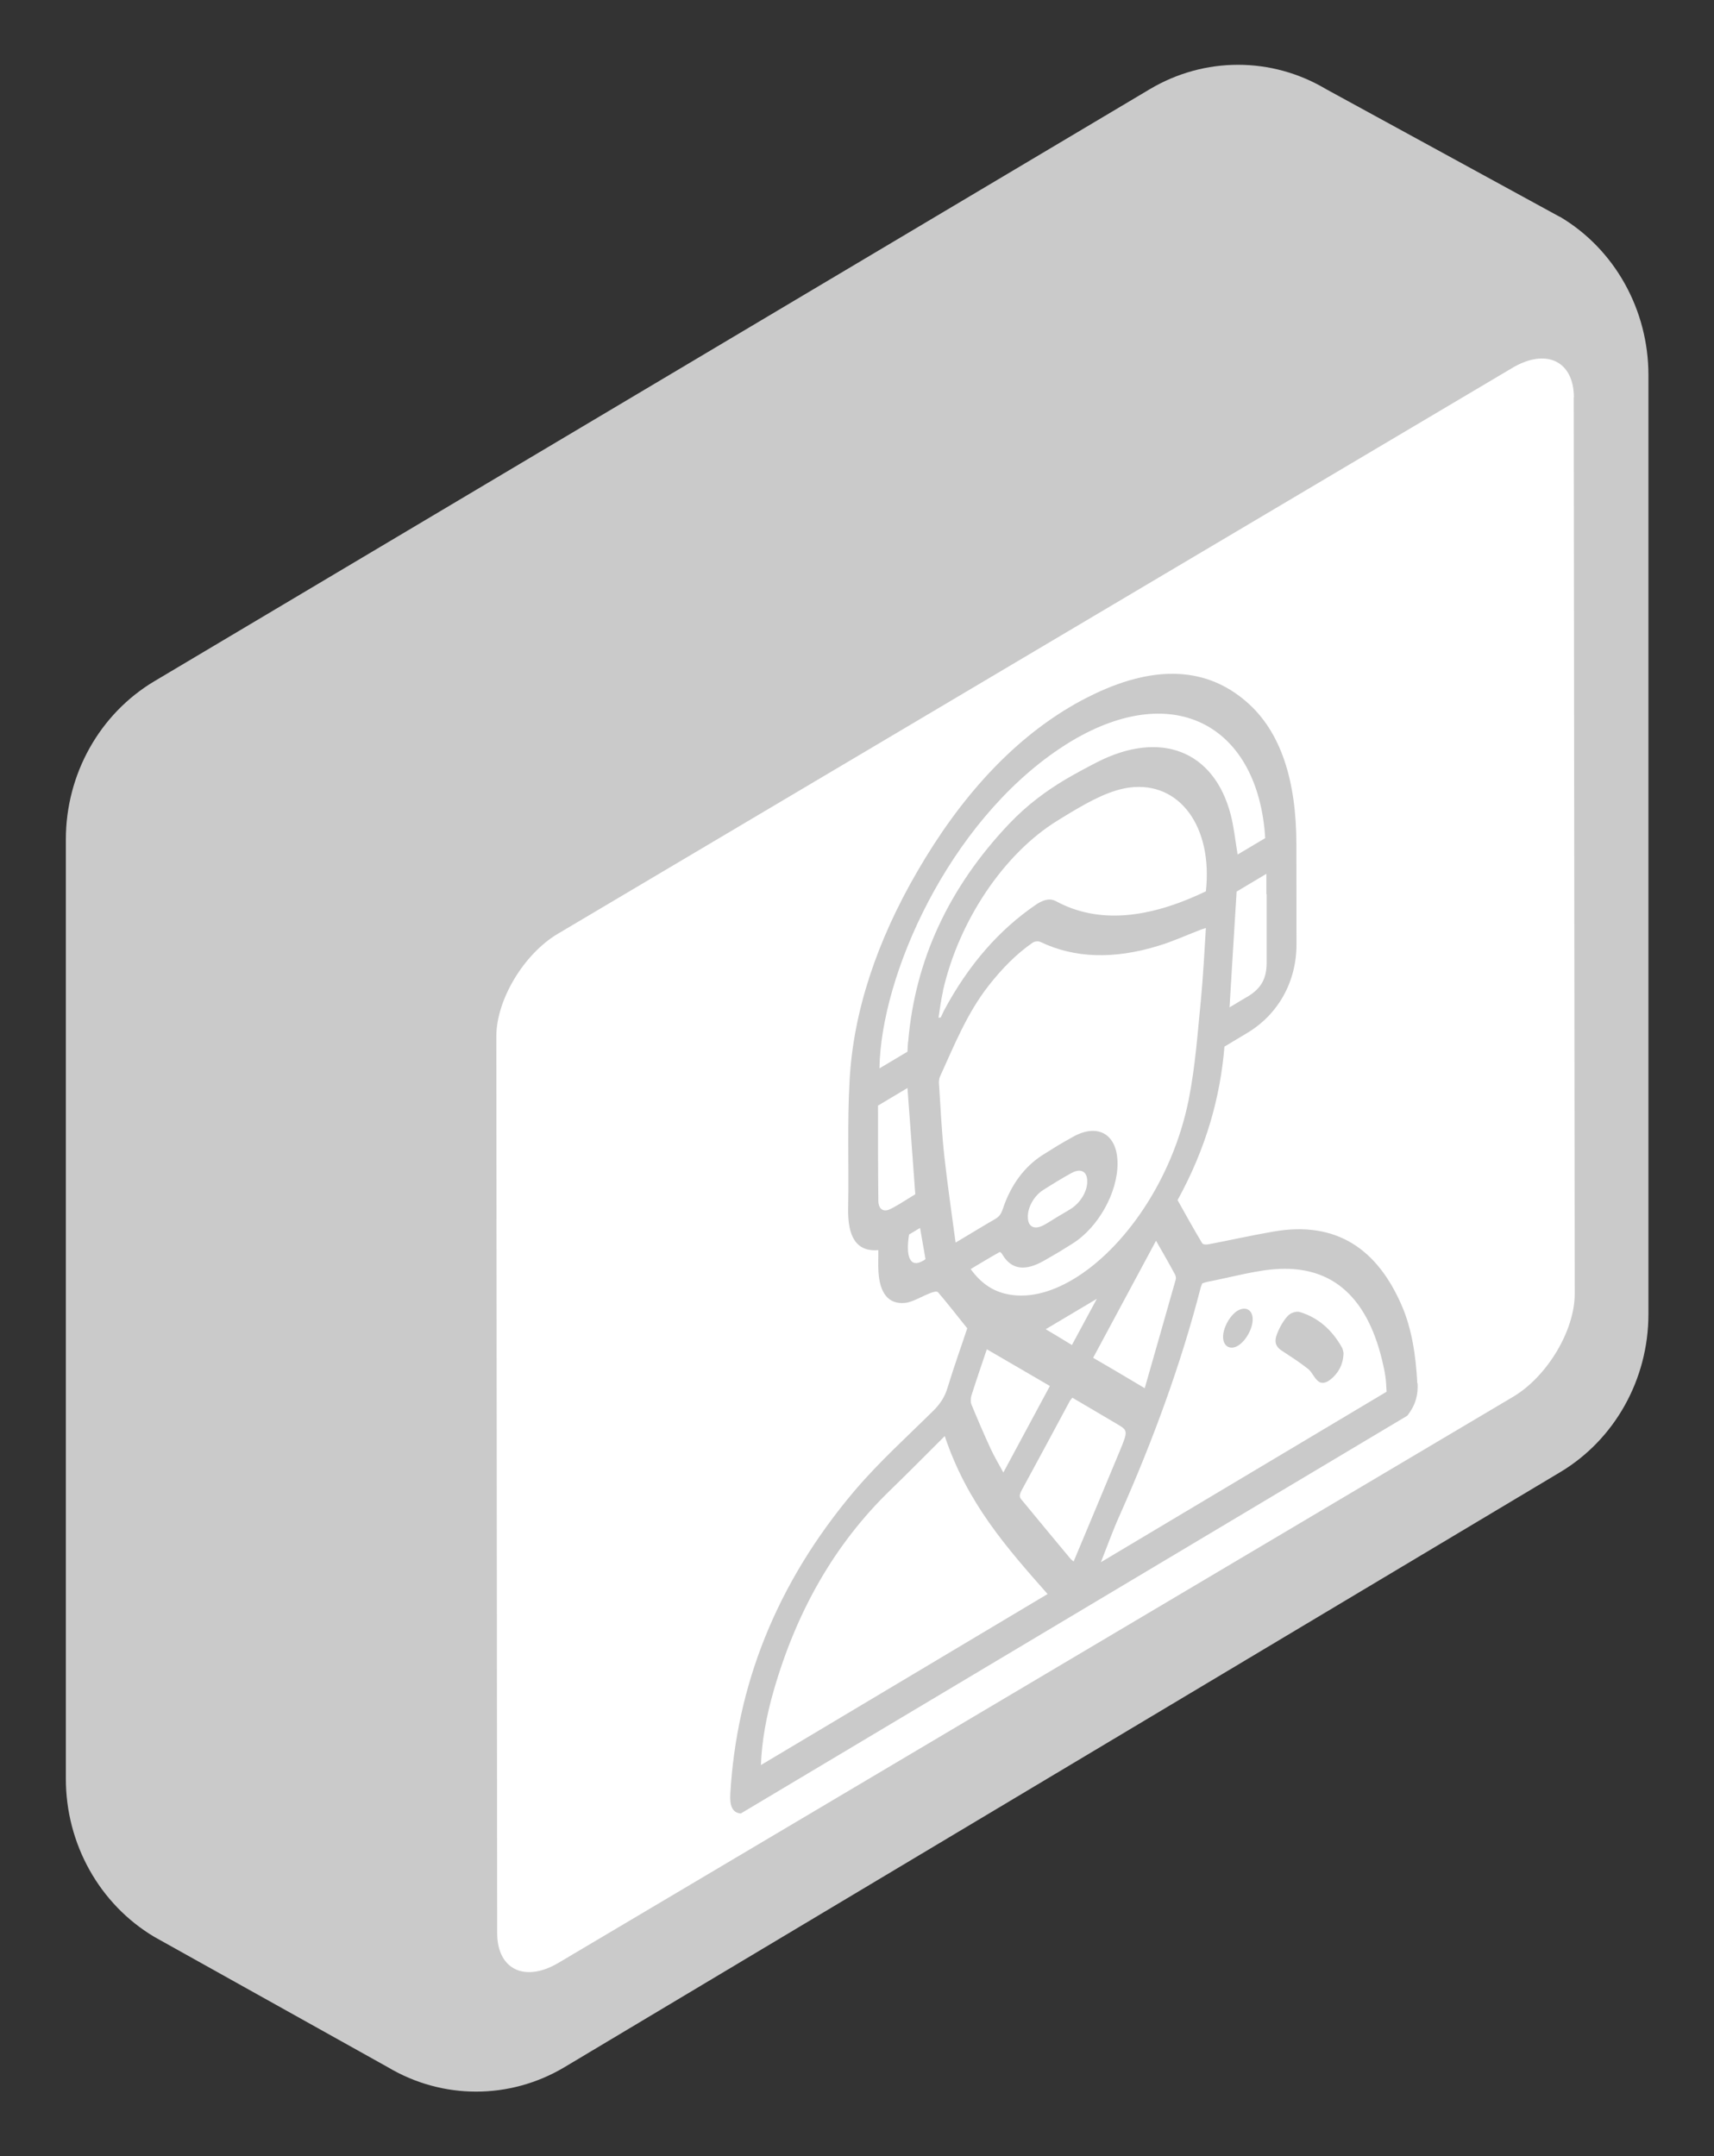 <svg width="31" height="39" viewBox="0 0 31 39" fill="none" xmlns="http://www.w3.org/2000/svg">
<rect x="0" y="0" width="31" height="39" fill="#333333" stroke="none"/>
<path d="M28.209 3.921L23.985 1.613C22.999 1.025 21.785 1.025 20.796 1.613L2.792 12.322C1.801 12.913 1.191 14.004 1.191 15.185V32.175C1.191 33.355 1.801 34.444 2.79 35.034L7.013 37.391C8.002 37.981 9.221 37.981 10.21 37.391L28.216 26.63C29.205 26.04 29.814 24.949 29.814 23.771V6.784C29.814 5.603 29.205 4.509 28.214 3.921" fill="#CACACA"/>
<path d="M28.466 7.192C28.466 6.531 27.966 6.29 27.352 6.655L10.088 16.891C9.473 17.256 8.974 18.088 8.977 18.75L8.992 34.964C8.992 35.626 9.494 35.867 10.106 35.501L27.37 25.263C27.984 24.897 28.481 24.066 28.481 23.404L28.463 7.19L28.466 7.192Z" fill="white"/>
<path d="M25.639 25.023C25.649 25.224 25.608 25.41 25.452 25.608C21.433 28.007 17.417 30.403 13.399 32.802C13.242 32.791 13.196 32.659 13.209 32.442C13.322 30.506 14.024 28.658 15.455 26.966C15.904 26.439 16.401 25.992 16.877 25.521C17.005 25.394 17.09 25.269 17.143 25.084C17.256 24.713 17.389 24.345 17.494 24.027C17.31 23.797 17.143 23.583 16.967 23.376C16.944 23.35 16.882 23.368 16.833 23.387C16.682 23.442 16.513 23.551 16.372 23.567C16.062 23.599 15.909 23.381 15.888 22.997C15.88 22.873 15.888 22.743 15.886 22.613C15.483 22.645 15.33 22.365 15.34 21.856C15.355 21.083 15.322 20.334 15.366 19.545C15.432 18.303 15.857 17.024 16.593 15.759C17.376 14.409 18.299 13.416 19.338 12.796C19.487 12.706 19.638 12.627 19.794 12.552C20.914 12.018 21.833 12.076 22.543 12.693C23.165 13.23 23.447 14.115 23.447 15.28C23.447 15.88 23.449 16.479 23.449 17.08C23.449 17.755 23.122 18.346 22.558 18.684L22.146 18.931C22.071 19.844 21.815 20.768 21.298 21.708C21.446 21.973 21.59 22.232 21.741 22.484C21.761 22.518 21.82 22.513 21.869 22.505C22.256 22.431 22.648 22.343 23.032 22.277C24.166 22.079 24.912 22.587 25.358 23.628C25.529 24.025 25.608 24.504 25.634 25.026L25.639 25.023ZM17.284 22.476C17.435 22.386 17.574 22.301 17.707 22.222C17.807 22.163 17.901 22.105 17.999 22.05C18.076 22.005 18.109 21.954 18.14 21.859C18.286 21.427 18.529 21.104 18.852 20.895C18.944 20.837 19.036 20.779 19.128 20.723C19.221 20.668 19.313 20.615 19.405 20.564C19.863 20.307 20.214 20.522 20.212 21.049C20.212 21.576 19.863 22.201 19.402 22.492C19.326 22.539 19.249 22.587 19.172 22.635C19.077 22.69 18.985 22.746 18.89 22.799C18.549 22.997 18.299 22.968 18.137 22.704C18.122 22.677 18.096 22.637 18.073 22.651C17.991 22.696 17.907 22.746 17.822 22.796C17.738 22.846 17.648 22.899 17.556 22.955C17.727 23.193 17.93 23.339 18.178 23.4C18.56 23.495 18.988 23.392 19.41 23.14C20.325 22.595 21.208 21.348 21.5 19.887C21.62 19.28 21.659 18.695 21.718 18.107C21.761 17.665 21.782 17.231 21.81 16.786C21.772 16.799 21.749 16.805 21.728 16.812C21.472 16.91 21.211 17.03 20.957 17.106C20.15 17.355 19.436 17.334 18.818 17.038C18.783 17.022 18.724 17.022 18.677 17.051C18.386 17.252 18.124 17.517 17.878 17.832C17.489 18.33 17.259 18.907 17.002 19.471C16.979 19.521 16.979 19.585 16.985 19.635C17.013 20.061 17.033 20.493 17.079 20.909C17.136 21.433 17.212 21.938 17.282 22.468M16.426 18.841C16.549 17.377 17.154 16.058 18.252 14.901C18.585 14.551 18.928 14.303 19.274 14.096C19.459 13.988 19.643 13.889 19.828 13.794C20.985 13.196 21.956 13.577 22.258 14.732C22.317 14.957 22.343 15.213 22.384 15.457L22.883 15.16C22.76 13.159 21.27 12.28 19.384 13.402C19.313 13.445 19.241 13.49 19.167 13.54C17.151 14.89 15.932 17.641 15.906 19.325L16.413 19.023C16.416 18.952 16.418 18.896 16.424 18.841M13.76 31.928L18.947 28.833C18.211 27.999 17.492 27.189 17.087 25.976C16.746 26.315 16.429 26.638 16.108 26.948C15.079 27.943 14.4 29.169 13.995 30.575C13.86 31.041 13.778 31.494 13.762 31.928M19.91 28.258C21.646 27.223 23.355 26.201 25.078 25.174C25.073 25.1 25.071 25.036 25.066 24.975C25.06 24.92 25.053 24.867 25.043 24.814C24.807 23.599 24.213 22.907 23.139 22.952C22.724 22.971 22.274 23.103 21.841 23.185C21.81 23.191 21.774 23.204 21.744 23.215C21.733 23.246 21.723 23.265 21.718 23.283C21.362 24.666 20.86 26.04 20.25 27.411C20.127 27.684 20.027 27.965 19.91 28.261M17.056 17.927C17.018 18.089 17 18.248 16.974 18.409L17.015 18.404C17.036 18.364 17.051 18.322 17.072 18.282C17.522 17.44 18.081 16.81 18.739 16.362C18.752 16.352 18.767 16.344 18.78 16.336C18.903 16.265 19.003 16.251 19.095 16.299C19.853 16.712 20.765 16.625 21.81 16.122C21.938 14.946 21.328 14.133 20.437 14.244C20.094 14.287 19.743 14.472 19.387 14.684C19.302 14.734 19.218 14.787 19.131 14.84C18.16 15.436 17.343 16.651 17.054 17.924M19.356 28.189C19.374 28.211 19.397 28.227 19.418 28.245C19.7 27.57 19.976 26.913 20.248 26.257C20.406 25.875 20.401 25.875 20.196 25.754C19.93 25.595 19.661 25.439 19.395 25.282C19.374 25.309 19.361 25.322 19.351 25.338C19.062 25.878 18.772 26.416 18.48 26.953C18.416 27.07 18.452 27.099 18.488 27.141C18.777 27.491 19.067 27.843 19.356 28.189ZM20.906 22.447C20.514 23.175 20.137 23.877 19.771 24.56C20.081 24.74 20.381 24.917 20.704 25.11C20.893 24.448 21.08 23.797 21.265 23.143C21.275 23.111 21.262 23.072 21.249 23.048C21.142 22.849 21.029 22.653 20.909 22.444M18.99 25.071C18.603 24.846 18.229 24.626 17.848 24.406C17.756 24.679 17.661 24.954 17.574 25.229C17.553 25.29 17.553 25.367 17.571 25.407C17.681 25.674 17.796 25.942 17.914 26.198C17.983 26.347 18.063 26.482 18.147 26.635C18.439 26.093 18.718 25.574 18.988 25.071M22.904 16.174V15.806C22.714 15.92 22.54 16.023 22.366 16.127C22.322 16.823 22.281 17.512 22.238 18.221C22.317 18.173 22.392 18.131 22.463 18.086C22.499 18.065 22.535 18.044 22.571 18.023C22.809 17.877 22.906 17.705 22.909 17.422V16.174M16.27 21.777C16.365 21.721 16.459 21.658 16.554 21.602C16.508 20.956 16.459 20.321 16.413 19.68L15.88 19.998C15.88 20.578 15.88 21.149 15.886 21.716C15.886 21.862 15.968 21.93 16.091 21.875C16.149 21.848 16.208 21.814 16.267 21.779M18.59 22.015C18.59 22.19 18.708 22.251 18.875 22.161C18.911 22.142 18.949 22.121 18.985 22.097C19.034 22.068 19.082 22.036 19.131 22.007C19.185 21.976 19.238 21.944 19.292 21.912C19.32 21.896 19.346 21.88 19.374 21.862C19.548 21.748 19.669 21.541 19.664 21.364C19.664 21.189 19.546 21.126 19.379 21.218C19.292 21.266 19.208 21.314 19.123 21.366C19.039 21.419 18.952 21.47 18.867 21.525C18.703 21.629 18.585 21.84 18.59 22.012M18.913 24.043C19.057 24.128 19.218 24.226 19.387 24.329C19.528 24.07 19.674 23.797 19.838 23.493L18.913 24.043ZM16.692 22.807C16.708 22.799 16.723 22.788 16.739 22.775C16.705 22.59 16.675 22.402 16.641 22.211L16.442 22.33C16.375 22.738 16.465 22.939 16.69 22.807" fill="#CACACA"/>
<path d="M23.334 23.766C23.393 23.732 23.465 23.718 23.508 23.732C23.834 23.83 24.085 24.047 24.269 24.37C24.287 24.399 24.292 24.447 24.3 24.473C24.295 24.637 24.244 24.772 24.131 24.891C24.092 24.931 24.057 24.96 24.023 24.981C23.949 25.026 23.882 25.024 23.829 24.973C23.762 24.913 23.724 24.809 23.652 24.756C23.501 24.637 23.339 24.534 23.178 24.428C23.104 24.378 23.037 24.306 23.088 24.153C23.129 24.036 23.206 23.893 23.288 23.806C23.303 23.79 23.319 23.777 23.337 23.766H23.334Z" fill="#CACACA"/>
<path d="M22.387 23.705C22.387 23.705 22.387 23.705 22.39 23.705C22.534 23.623 22.659 23.698 22.656 23.867C22.656 24.034 22.531 24.259 22.387 24.343C22.247 24.426 22.121 24.349 22.121 24.182C22.121 24.012 22.247 23.79 22.387 23.705Z" fill="#CACACA"/>
</svg>
